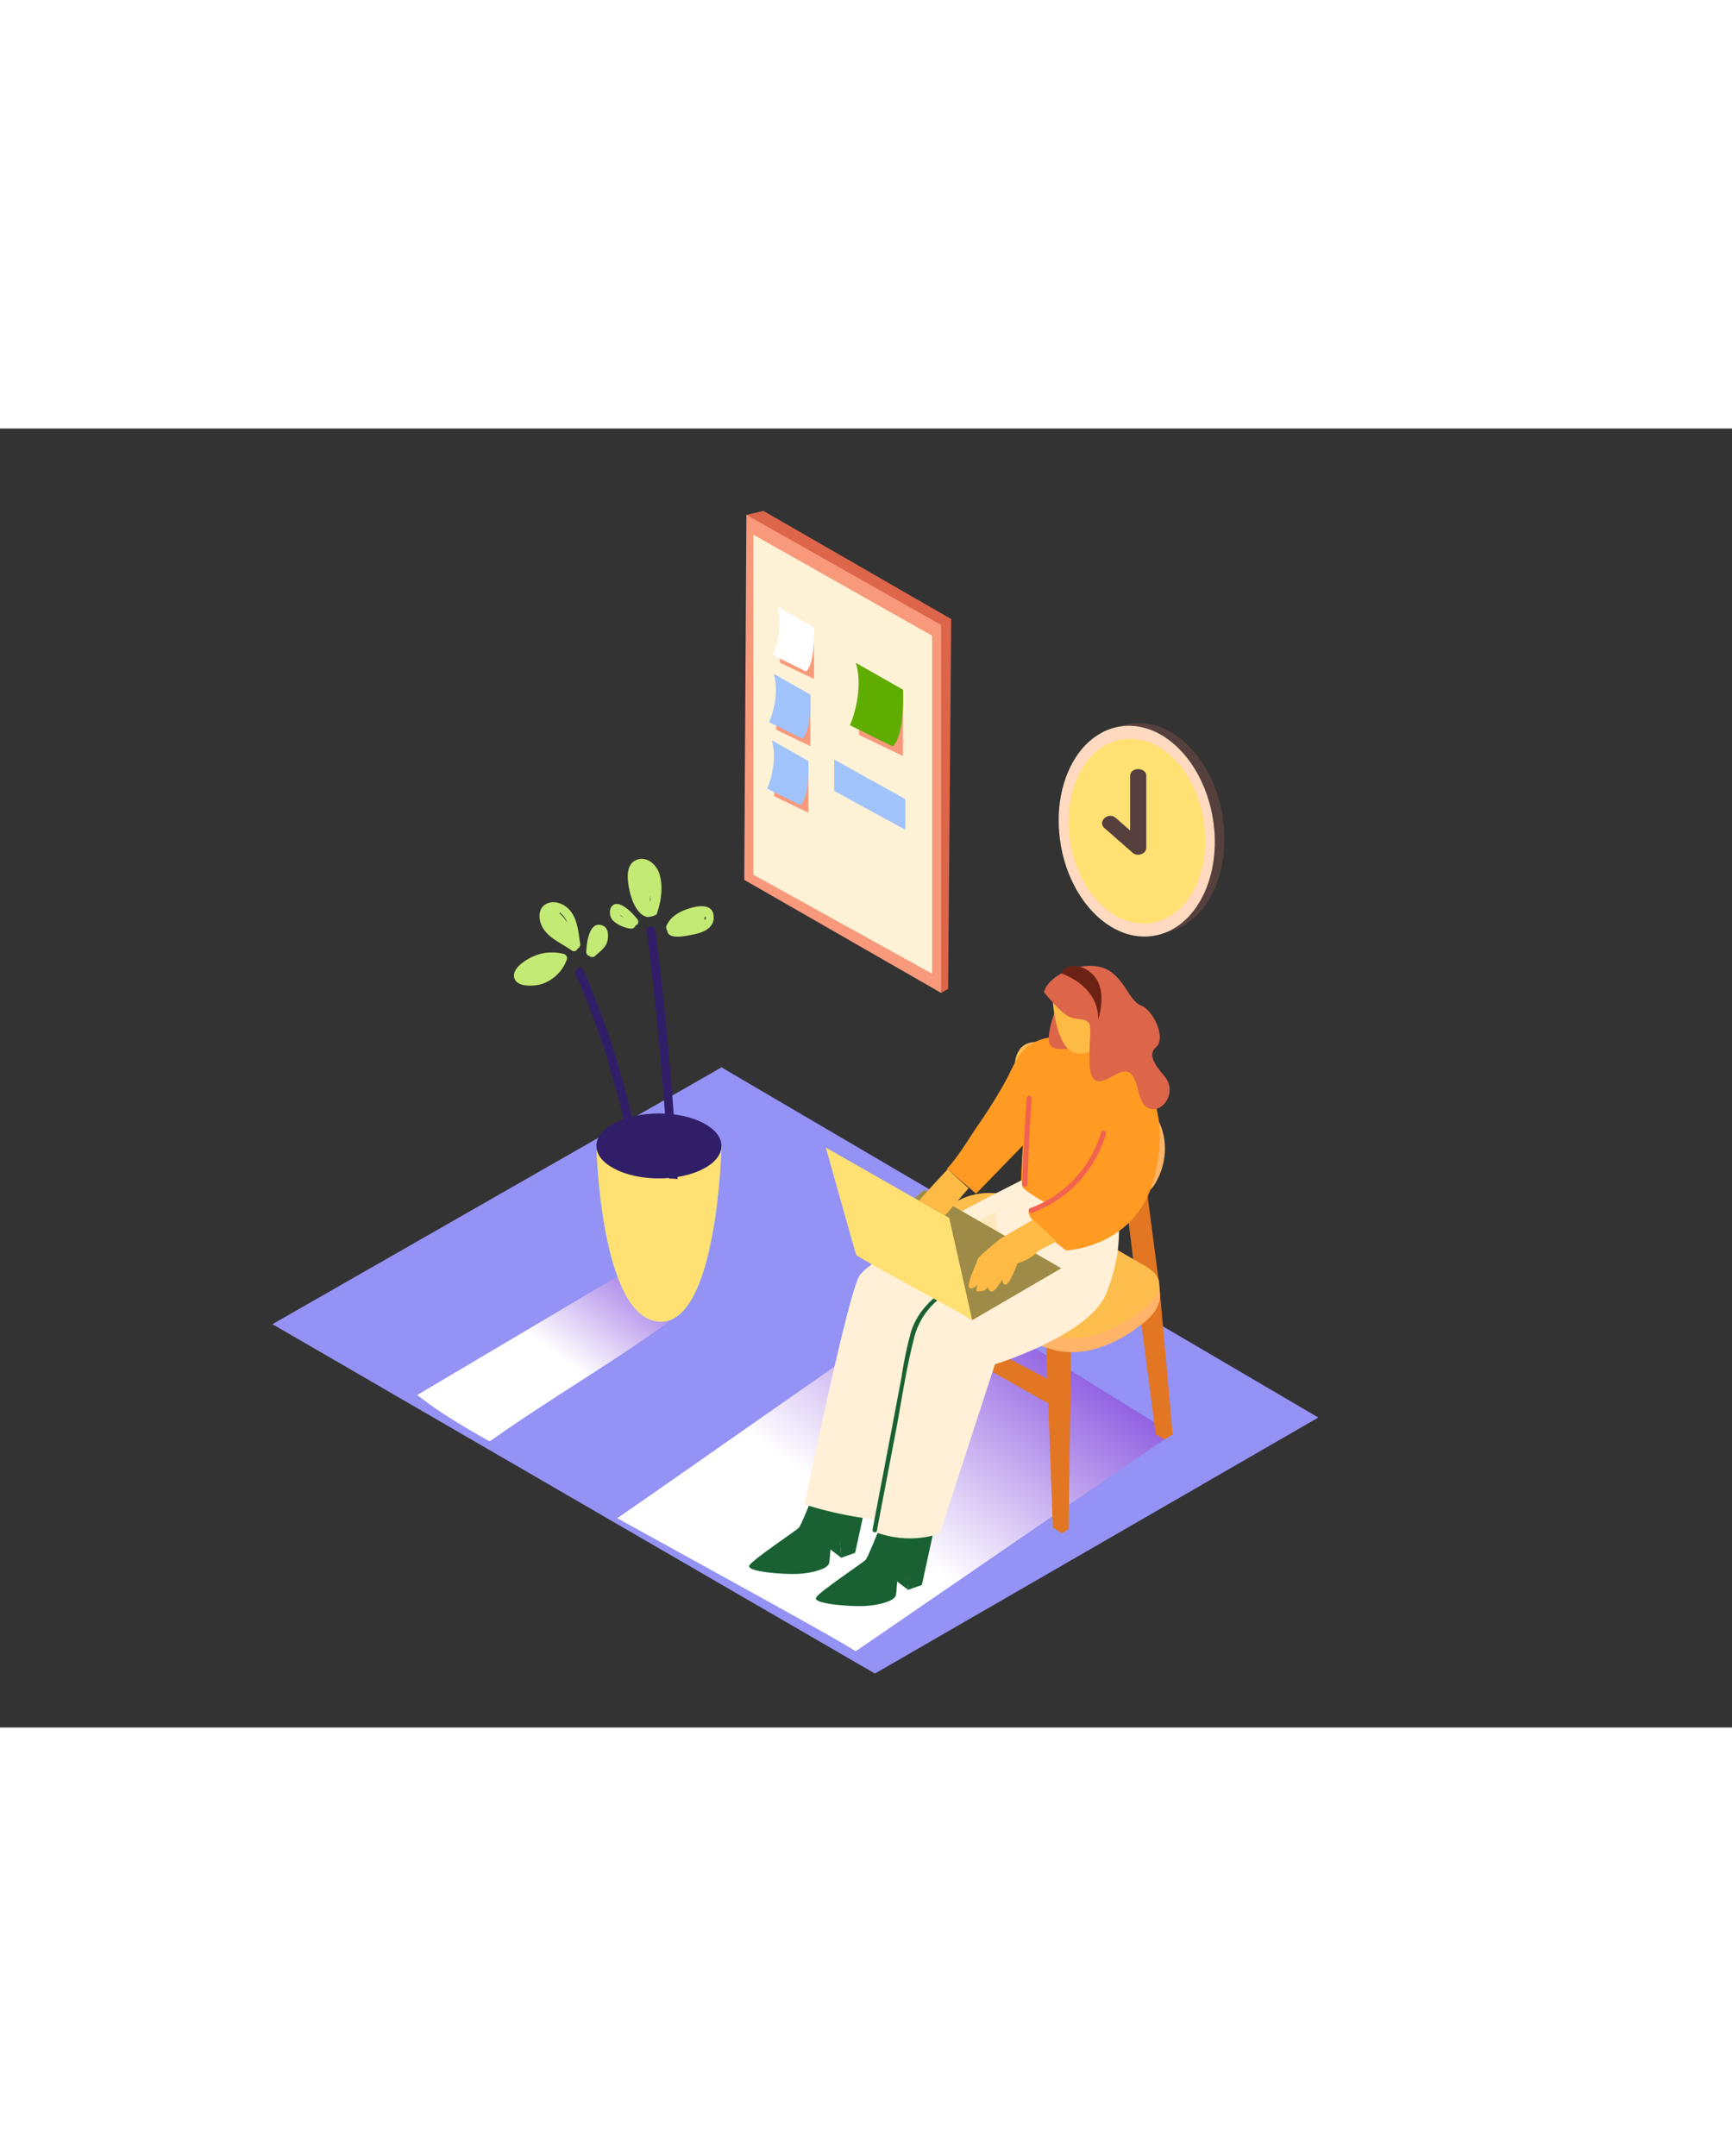 <svg xmlns="http://www.w3.org/2000/svg" xmlns:xlink="http://www.w3.org/1999/xlink" viewBox="0 0 400 300" data-imageid="start-up-2" imageName="Slow Working" class="illustrations_image" style="width: 241px;"><rect x="0" y="0" width="400" height="300" fill="#333333" stroke="none"/><defs><linearGradient id="linear-gradient" x1="149.44" y1="182.73" x2="127.29" y2="213.13" gradientUnits="userSpaceOnUse"><stop offset="0" stop-color="#7f47dd"/><stop offset="1" stop-color="#fff"/></linearGradient><linearGradient id="linear-gradient-2" x1="238.99" y1="197.56" x2="199.59" y2="251.64" xlink:href="#linear-gradient"/></defs><title>101-110</title><g style="isolation:isolate"><g id="Layer_2" data-name="Layer 2"><polygon points="62.92 206.85 202.06 287.54 304.46 228.41 166.63 147.54 62.92 206.85" fill="#9492f4"/><path d="M157.41,204.17l-12.48-9.75-48.59,28.8c1.65,1.13,4.7,4,16.75,10.7C128.91,222.77,141.82,215.66,157.41,204.17Z" fill="url(#linear-gradient)" style="mix-blend-mode:multiply"/><path d="M217.92,199.34c-15.3,10.13-60.25,41.95-75.38,52.32,25.74,14.21,52.23,28.69,55.07,30.74l73.22-50.25Z" fill="url(#linear-gradient-2)" style="mix-blend-mode:multiply"/><polyline points="218.54 207.19 242.76 219.93 243.48 225.92 217.85 211.46" fill="#e27623"/><path d="M217.56,197.42l-10,36,1.83,1.06a11.37,11.37,0,0,0,1.37-.84c.54-.41,12.95-37.81,12.95-37.81" fill="#e27623"/><polyline points="240.57 190.4 247.38 211.65 246.79 254.15 245.26 255.15 243.16 253.84 241.59 211.63 235.44 190.4" fill="#e27623"/><path d="M213.83,187.86s-.75,4.71.87,7.32,5.92-3.89,5.92-3.89" fill="#ffb469"/><polyline points="236.4 162.18 235.44 179.38 239.95 181.72 240.79 163.28" fill="#ca6b00"/><polyline points="264.73 174.85 267.76 198.11 270.82 232.33 268.86 233.49 266.9 232.27 262.54 198.64 259.61 174.85" fill="#e27623"/><path d="M261.67,177.75c1.27.39,4-1.61,4.82-2.9,4.47-7,3.18-16.58-4.87-21-3.56-2-7.25-3.93-10.79-6-3.15-1.8-6.49-3.33-9.54-5.29a7,7,0,0,0-1.27-.69,4.34,4.34,0,0,0-4.58,1.56" fill="#ffb469"/><path d="M262,177.45c2.15-.07,3.39-2.93,4-4.61,1.75-4.61,2.09-13.39-3.17-16a.63.63,0,0,1-.37-.5l-10.09-5.83L244.59,146c-1.36-.79-2.66-1.68-4-2.48s-2.71-1.71-4.21-.81c-1.65,1-1.88,2.86-2.13,4.6a27.89,27.89,0,0,0,.62,12.07c.82,2.62,2.89,4.4,5.19,5.74l7.25,4.2,13.44,7.75a2.86,2.86,0,0,0,.69.32A2,2,0,0,0,262,177.45Z" fill="#fcbd4c"/><path d="M263.47,196.08l.41.24a10.09,10.09,0,0,1,3,2.27c2,2.56.07,5.48-2,7.27-5.47,4.86-13.75,8.84-21.17,7a65.71,65.71,0,0,1-18.13-8C221,202.13,215.19,198.76,214,193a8.32,8.32,0,0,1,2.2-7.17c11.64-13.49,28-.83,39.52,5.78Z" fill="#ffb469"/><path d="M267.51,196.6c.09.09.61,3.82.24,4.93a13.9,13.9,0,0,1-3.34,4.78c-1.36,1.09-.54-6.52-.54-6.52" fill="#ffb469"/><path d="M263.47,192.83l.41.24a10.09,10.09,0,0,1,3,2.27c2,2.56.07,5.48-2,7.27-5.47,4.86-13.75,8.84-21.17,7a65.71,65.71,0,0,1-18.13-8c-4.64-2.79-10.44-6.15-11.65-11.91a8.32,8.32,0,0,1,2.2-7.17c11.64-13.49,28-.83,39.52,5.78Z" fill="#fcbd4c"/><polyline points="172.38 19.94 176.31 19.03 219.68 44.01 218.96 129.44 217.34 130.34" fill="#dd654a"/><polygon points="172.38 19.94 171.88 104.24 217.34 130.34 217.34 45.36 172.38 19.94" fill="#f8997c"/><polygon points="173.98 24.51 173.98 103.04 215.27 125.91 215.27 47.85 173.98 24.51" fill="#fdf2d6"/><polyline points="187.99 45.94 187.99 57.84 180.12 54.07 180.12 44.01" fill="#f8997c"/><path d="M179.54,41.14l8.45,4.8s.43,7.93-1.82,10.18l-7.69-3.8S181.13,46.44,179.54,41.14Z" fill="#fff"/><polyline points="208.54 60.3 208.54 75.64 198.41 70.78 198.41 57.82" fill="#f8997c"/><path d="M197.65,54.12l10.89,6.19s.56,10.22-2.35,13.12l-9.91-4.9S199.7,60.95,197.65,54.12Z" fill="#5fad00"/><polyline points="187.14 61.45 187.14 73.35 179.28 69.58 179.28 59.52" fill="#f8997c"/><path d="M178.69,56.65l8.45,4.8s.43,7.93-1.82,10.18l-7.69-3.8S180.28,62,178.69,56.65Z" fill="#a1c3fc"/><polyline points="186.69 76.81 186.69 88.72 178.82 84.94 178.82 74.89" fill="#f8997c"/><path d="M178.24,72l8.45,4.8s.43,7.93-1.82,10.18l-7.69-3.8S179.83,77.32,178.24,72Z" fill="#a1c3fc"/><polygon points="192.66 76.45 209.08 85.6 209.08 92.66 192.66 83.71 192.66 76.45" fill="#a1c3fc"/><path d="M137.73,165.69s.9,39.64,14.45,40.58,14.45-40.58,14.45-40.58" fill="#6de2fc"/><path d="M137.73,165.69s.9,39.64,14.45,40.58,14.45-40.58,14.45-40.58" fill="#ffe072" class="target-color"/><ellipse cx="152.18" cy="165.69" rx="14.45" ry="7.5" fill="#311e69"/><path d="M148.25,170.81a189.16,189.16,0,0,0-13.54-45.72c-.52-1.19-2.26-.16-1.74,1a187.23,187.23,0,0,1,13.34,45.24C146.51,172.62,148.45,172.08,148.25,170.81Z" fill="#311e69"/><path d="M156.51,173.32q-1.49-28.78-5.16-57.38c-.16-1.27-2.18-1.29-2,0q3.66,28.53,5.15,57.28C155.16,173.23,155.84,173.27,156.51,173.32Z" fill="#311e69"/><path d="M130.24,121.36a10.72,10.72,0,0,0-7.13.57c-1.62.72-5,2.77-4.33,5s4.74,1.86,6.36,1.36a9.23,9.23,0,0,0,5.59-5.19,1.13,1.13,0,0,0,.07-.24A1,1,0,0,0,130.24,121.36Z" fill="#c3ea75"/><path d="M134,119c-.42-2.61-.6-5.65-2.4-7.74-1.35-1.56-3.77-2.51-5.67-1.34s-1.52,4-.43,5.62c1.56,2.38,4.32,3.41,6.53,5a.86.86,0,0,0,1.35-.42A1.06,1.06,0,0,0,134,119Zm-3.08-5a7.81,7.81,0,0,0-1.68-2l0-.26A5.42,5.42,0,0,1,131,114.05Z" fill="#c3ea75"/><path d="M139.29,114.85c-3.26-1.47-3.82,4.13-3.9,6a.87.87,0,0,0,.67.93,1,1,0,0,0,1.4,0c1.1-1,2.49-1.92,2.83-3.44C140.55,117.21,140.55,115.41,139.29,114.85Z" fill="#c3ea75"/><path d="M152.3,102.9c-.69-2.25-3-4.29-5.42-3.22s-2,4.45-1.58,6.64,1.73,6.11,4.25,6.49a4.71,4.71,0,0,0,2.08-.58C152.66,109.38,153.22,105.87,152.3,102.9Zm-2.16,6v-.05a9.72,9.72,0,0,0,.07-1.1,6.59,6.59,0,0,1,0,1.61C150.22,109.24,150.18,109.09,150.14,108.93Z" fill="#c3ea75"/><path d="M159.94,110.62c-2.43.66-4.91,1.73-6,4.19a1.06,1.06,0,0,0,.17,1.13c.09,2.32,4.8,1.15,6.12.89,2.13-.41,4.69-1.47,4.6-4C164.78,110,162,110.08,159.94,110.62Zm2.83,2.92a1.17,1.17,0,0,0-.13-.46,3.23,3.23,0,0,0,.26-.42A.77.77,0,0,1,162.77,113.55Z" fill="#c3ea75"/><path d="M147.23,113.4c-.93-1.27-4.51-5.21-6.07-2.87a2.7,2.7,0,0,0,.58,3.27,7.39,7.39,0,0,0,3.83,1.68,1,1,0,0,0,1.19-.7A.87.87,0,0,0,147.23,113.4Zm-4.15-1.14h0l1,.69-.17-.07A2.36,2.36,0,0,1,143.08,112.26Z" fill="#c3ea75"/><path d="M247,94.07c1.7,13.41,11,23.51,20.84,22.55s16.38-12.61,14.67-26-11-23.51-20.84-22.55S245.26,80.66,247,94.07Z" fill="#56403d"/><path d="M244.77,94.72c1.7,13.41,11,23.51,20.84,22.55s16.38-12.61,14.67-26-11-23.51-20.84-22.55S243.07,81.31,244.77,94.72Z" fill="#ffdac0"/><path d="M247,94.51c1.49,11.75,9.67,20.6,18.26,19.76s14.35-11,12.86-22.8-9.67-20.6-18.26-19.76S245.48,82.76,247,94.51Z" fill="#ffe072" class="target-color"/><path d="M257.67,89.93,261,92.84V80.25c0-2.11,3.73-2.11,3.73,0V96.87a1.51,1.51,0,0,1-1.13,1.39,1.88,1.88,0,0,1-2-.26l0,0,0,0-6.5-5.7C253.33,90.76,256,88.44,257.67,89.93Z" fill="#56403d"/><path d="M194.27,260.79l-3.92-3s.41-3.88,2.06-4.35S194.27,260.79,194.27,260.79Z" fill="#196132"/><path d="M191.59,236.65s-6.27,16.4-7.1,17.22-10.39,7.14-11.4,8.65,7.76,2.16,11.2,2,6.81-1.2,7.17-2.41.28-7.75,1.46-7.37,1.35,6.06,1.35,6.06l3.22-1.14,5-22.93" fill="#196132"/><path d="M209.72,268.21l-3.92-3s.41-3.88,2.06-4.35S209.72,268.21,209.72,268.21Z" fill="#196132"/><path d="M207,244.07s-6.27,16.4-7.1,17.22-10.39,7.14-11.4,8.65,7.76,2.16,11.2,2,6.81-1.2,7.17-2.41.28-7.75,1.46-7.37,1.35,6.06,1.35,6.06l3.22-1.14,5-22.93" fill="#196132"/><path d="M249.43,168.94c1.55,1.49-8,18.21-10.4,28.19s-26.66,14.14-26.66,14.14l-9.18,40.82a87.81,87.81,0,0,1-17.39-3.61s9.79-47.59,12.61-52.68,39.87-23.34,39.87-23.34" fill="#fff0d7"/><path d="M255.39,172.46c1.55,1.49,6,13.17,0,27.52-4,9.47-25.61,16.14-25.61,16.14l-12.71,39s-6.64,2.94-15.34-.39c0,0,6.45-44.83,9.28-49.92s31-23,31-23" fill="#fff0d7"/><path d="M257,143.34a27.62,27.62,0,0,0-13.51-2.78,11.09,11.09,0,0,0-6.29,2.26c-2.33,1.91-3.42,5-4.78,7.55a118,118,0,0,1-6.77,10.84c-2.22,3.31-4.25,6.79-6.94,9.75l6.72,5.74,11.44-11.77,15.37,9.2-14.59,6.33c-1.32,2.1,8.57,9.36,8.57,9.36s15.94-.63,20.22-16.37C272.55,151.14,257.06,143.36,257,143.34Z" fill="#ff9a22"/><line x1="201.73" y1="171.07" x2="203.18" y2="169.66" fill="#fff7f0"/><polyline points="229.78 180.87 232.01 197.21 226.96 199.98 222.99 185.05" fill="#ffe8bc"/><path d="M236.81,159.15s-1.41,14.35-.67,16,15.48,9.17,15.48,9.17l10.26-11.18Z" fill="#ff9a22"/><path d="M243.72,134.36s-2.35,6-1.19,8,6.71.28,6.71.28" fill="#dd654a"/><path d="M243.07,131.4s.51,11.87,5.46,12.87,7.18-5.17,7.18-5.17.53-8.06-1.15-9.65S245.45,127.89,243.07,131.4Z" fill="#fdba45"/><path d="M241.11,130.19s3.55,4.45,5.56,5.52,4.17.27,4.93,1.83-1.11,11.24,1.22,12.89,6.38-3.75,8.45-1.33,1.3,7.12,4.36,8,6.34-4,3.26-7.56-3.46-5.35-1.89-6.66c2.35-2-.57-8.53-3.51-9.63s-4.09-7.56-9.33-8.87S242,126.45,241.11,130.19Z" fill="#dd654a"/><path d="M238.28,154.67q-.72,10-1,19.93c0,.76-1.2.67-1.17-.08q.3-10,1-19.93A.59.59,0,0,1,238.28,154.67Z" fill="#f26250"/><path d="M237.93,180.07a26.78,26.78,0,0,0,16.38-17.54c.22-.73,1.32-.33,1.11.39a27.87,27.87,0,0,1-17,18.2C237.75,181.39,237.22,180.34,237.93,180.07Z" fill="#f26250"/><path d="M245.1,125.84s8.62,2.73,8.52,10.58c0,0,1.71-4.74,0-8.54a6.67,6.67,0,0,0-5.79-3.8S245.26,124.45,245.1,125.84Z" fill="#6b2215"/><path d="M234.71,186.44a1.13,1.13,0,0,1-.34-.08,8.84,8.84,0,0,0-.57,1.14c-.24.59-1.2.33-1-.27l.06-.13a139.38,139.38,0,0,1-11.22,9.15c-4.77,3.47-9.34,6.43-11.23,12.32A87.34,87.34,0,0,0,208.22,219L206,230.75l-4.49,23.54c-.12.63.84.9,1,.27l4.3-22.55c1.37-7.18,2.39-14.53,4.21-21.61a16.66,16.66,0,0,1,4.9-8.54c2.61-2.37,5.69-4.23,8.5-6.35,3.77-2.86,7.38-5.91,10.85-9.13A1.26,1.26,0,0,1,234.71,186.44Z" fill="#196132"/><polyline points="224.54 205.92 245.1 193.94 213.53 175.79 197.29 189.35" fill="#ffe072" class="target-color"/><polyline points="224.54 205.92 245.1 193.94 213.53 175.79 197.29 189.35" opacity="0.38"/><path d="M219.21,182.29s5.4,23.93,5.32,23.64-26.63-14.56-26.81-15.07-7-24.79-7-24.79Z" fill="#ffe072" class="target-color"/><path d="M238.65,182.69s-7.46,4.31-7.46,4.31-5.21,4.14-5.4,4.87-2.46,5.49-2,6.44,2-.61,2-.61-.63,1.67,0,1.57,1.62.14,2.36-1c0,0,.25,1.3,1.07,1s2.26-2.72,2.26-2.72,0,1.31.87,1.15,2.67-4.93,2.67-4.93a10,10,0,0,0,4.81-2.88l4.16-2.15Z" fill="#fdba45"/><path d="M218.86,171.07s-6.73,7.18-6.57,7.28l6,3.37,5.39-6.27Z" fill="#fdba45"/></g></g></svg>